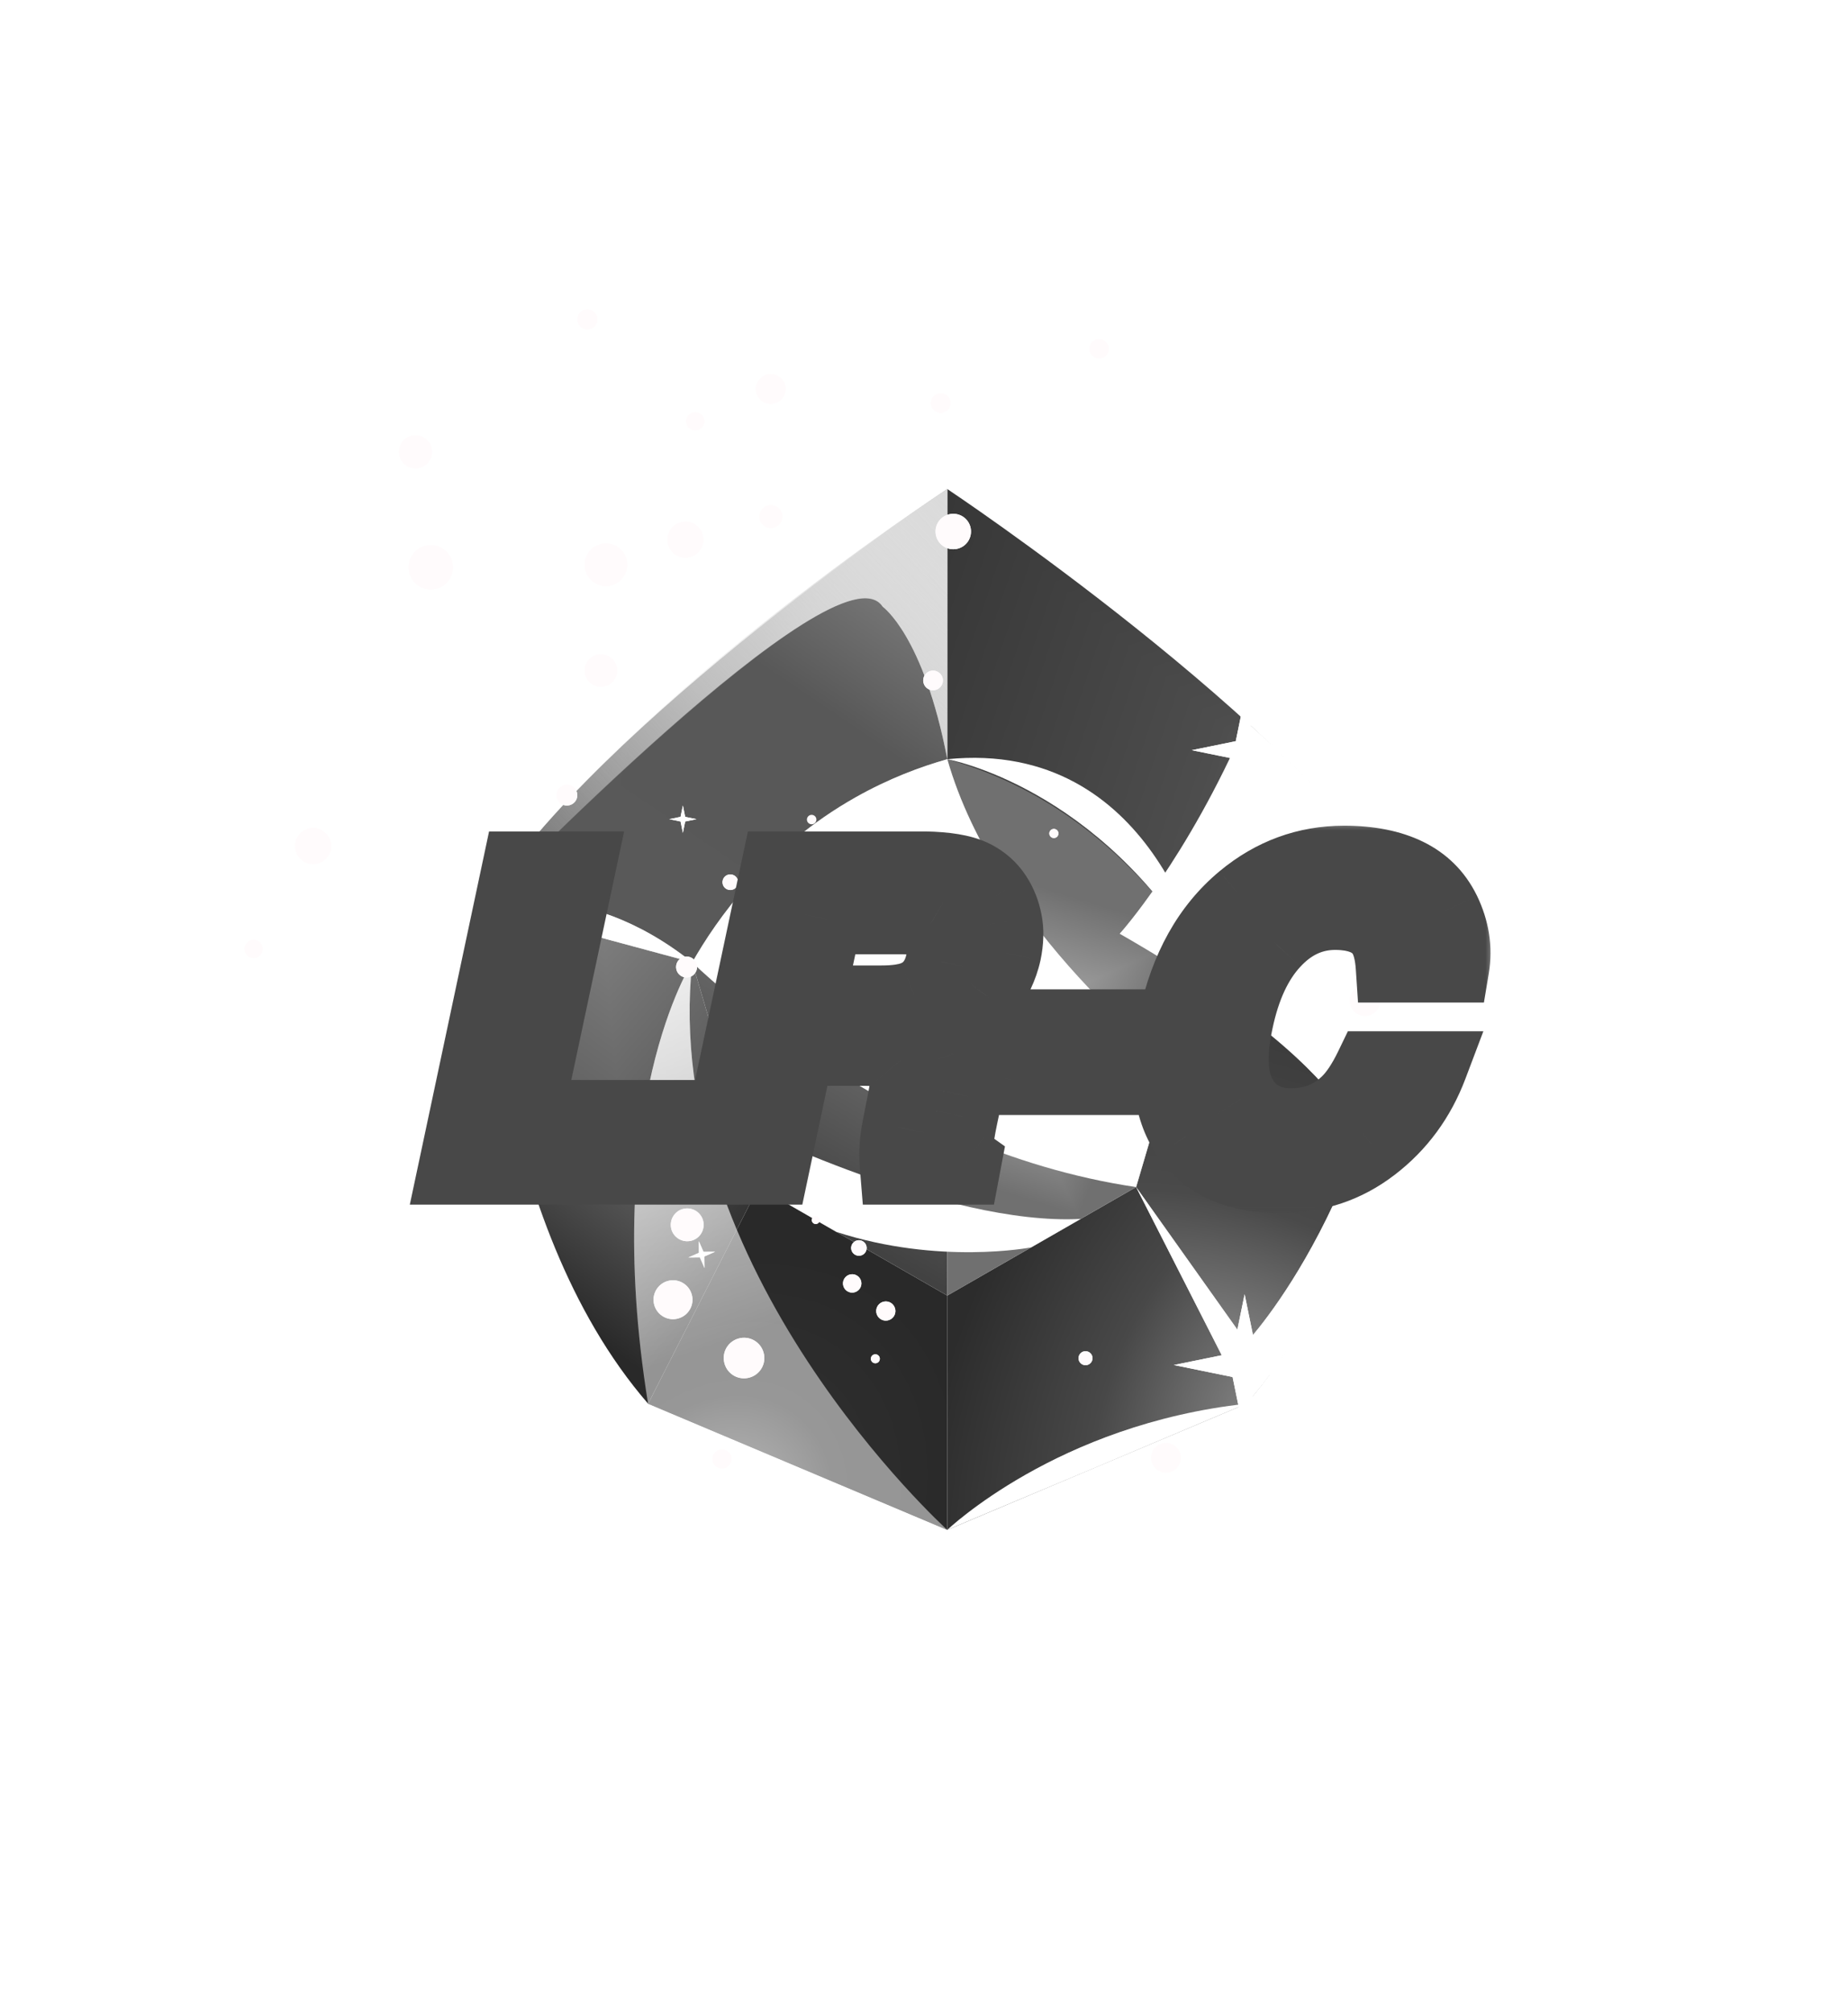 <svg width="79" height="86" viewBox="0 0 79 86" fill="none" xmlns="http://www.w3.org/2000/svg">
<g filter="url(#filter0_d_46_2947)">
<path d="M40.494 65.405L27.706 60.011L32.423 50.748L40.494 55.388V65.405Z" fill="url(#paint0_radial_46_2947)"/>
<g clip-path="url(#paint1_diamond_46_2947_clip_path)" data-figma-skip-parse="true"><g transform="matrix(0.002 0.021 -0.023 0.003 25.579 37.726)"><rect x="0" y="0" width="1087.99" height="326.696" fill="url(#paint1_diamond_46_2947)" opacity="1" shape-rendering="crispEdges"/><rect x="0" y="0" width="1087.99" height="326.696" transform="scale(1 -1)" fill="url(#paint1_diamond_46_2947)" opacity="1" shape-rendering="crispEdges"/><rect x="0" y="0" width="1087.99" height="326.696" transform="scale(-1 1)" fill="url(#paint1_diamond_46_2947)" opacity="1" shape-rendering="crispEdges"/><rect x="0" y="0" width="1087.99" height="326.696" transform="scale(-1)" fill="url(#paint1_diamond_46_2947)" opacity="1" shape-rendering="crispEdges"/></g></g><path d="M32.423 50.748L29.592 41.139L20.681 38.728C20.681 38.728 20.89 52.147 27.706 60.01L32.423 50.748Z" data-figma-gradient-fill="{&#34;type&#34;:&#34;GRADIENT_DIAMOND&#34;,&#34;stops&#34;:[{&#34;color&#34;:{&#34;r&#34;:0.51764708757400513,&#34;g&#34;:0.51764708757400513,&#34;b&#34;:0.51764708757400513,&#34;a&#34;:1.0},&#34;position&#34;:0.0},{&#34;color&#34;:{&#34;r&#34;:0.37647059559822083,&#34;g&#34;:0.37647059559822083,&#34;b&#34;:0.37647059559822083,&#34;a&#34;:1.0},&#34;position&#34;:0.54166668653488159},{&#34;color&#34;:{&#34;r&#34;:0.16078431904315948,&#34;g&#34;:0.16078431904315948,&#34;b&#34;:0.16078431904315948,&#34;a&#34;:1.0},&#34;position&#34;:1.0}],&#34;stopsVar&#34;:[],&#34;transform&#34;:{&#34;m00&#34;:4.6124014854431152,&#34;m01&#34;:-46.748756408691406,&#34;m02&#34;:46.647605895996094,&#34;m10&#34;:42.587841033935547,&#34;m11&#34;:5.0630412101745605,&#34;m12&#34;:13.900152206420898},&#34;opacity&#34;:1.0,&#34;blendMode&#34;:&#34;NORMAL&#34;,&#34;visible&#34;:true}"/>
<g clip-path="url(#paint2_diamond_46_2947_clip_path)" data-figma-skip-parse="true"><g transform="matrix(-0.022 0.02 -0.009 -0.041 42.722 18.815)"><rect x="0" y="0" width="1039.07" height="431.49" fill="url(#paint2_diamond_46_2947)" opacity="1" shape-rendering="crispEdges"/><rect x="0" y="0" width="1039.07" height="431.49" transform="scale(1 -1)" fill="url(#paint2_diamond_46_2947)" opacity="1" shape-rendering="crispEdges"/><rect x="0" y="0" width="1039.07" height="431.49" transform="scale(-1 1)" fill="url(#paint2_diamond_46_2947)" opacity="1" shape-rendering="crispEdges"/><rect x="0" y="0" width="1039.07" height="431.49" transform="scale(-1)" fill="url(#paint2_diamond_46_2947)" opacity="1" shape-rendering="crispEdges"/></g></g><path d="M29.592 41.14C29.592 41.14 34.589 34.502 40.496 32.457V20.906C40.496 20.906 25.573 30.832 20.681 38.728L29.592 41.139V41.14Z" data-figma-gradient-fill="{&#34;type&#34;:&#34;GRADIENT_DIAMOND&#34;,&#34;stops&#34;:[{&#34;color&#34;:{&#34;r&#34;:0.63873696327209473,&#34;g&#34;:0.63873696327209473,&#34;b&#34;:0.63873696327209473,&#34;a&#34;:1.0},&#34;position&#34;:0.0},{&#34;color&#34;:{&#34;r&#34;:0.34509804844856262,&#34;g&#34;:0.34509804844856262,&#34;b&#34;:0.34509804844856262,&#34;a&#34;:1.0},&#34;position&#34;:0.47395834326744080},{&#34;color&#34;:{&#34;r&#34;:0.34901961684226990,&#34;g&#34;:0.34901961684226990,&#34;b&#34;:0.34901961684226990,&#34;a&#34;:1.0},&#34;position&#34;:1.0}],&#34;stopsVar&#34;:[],&#34;transform&#34;:{&#34;m00&#34;:-44.125308990478516,&#34;m01&#34;:-18.384408950805664,&#34;m02&#34;:73.977043151855469,&#34;m10&#34;:39.359161376953125,&#34;m11&#34;:-81.155868530273438,&#34;m12&#34;:39.713081359863281},&#34;opacity&#34;:1.0,&#34;blendMode&#34;:&#34;NORMAL&#34;,&#34;visible&#34;:true}"/>
<path d="M40.494 65.405L53.285 60.011L48.568 50.748L40.494 55.388V65.405Z" fill="url(#paint3_radial_46_2947)"/>
<path d="M48.568 50.748L51.398 41.139L60.309 38.728C60.309 38.728 60.1 52.147 53.285 60.01L48.568 50.748Z" fill="url(#paint4_radial_46_2947)"/>
<g clip-path="url(#paint5_diamond_46_2947_clip_path)" data-figma-skip-parse="true"><g transform="matrix(-0.021 -0.018 0.039 -0.036 61.633 39.032)"><rect x="0" y="0" width="1027.07" height="299.915" fill="url(#paint5_diamond_46_2947)" opacity="1" shape-rendering="crispEdges"/><rect x="0" y="0" width="1027.07" height="299.915" transform="scale(1 -1)" fill="url(#paint5_diamond_46_2947)" opacity="1" shape-rendering="crispEdges"/><rect x="0" y="0" width="1027.07" height="299.915" transform="scale(-1 1)" fill="url(#paint5_diamond_46_2947)" opacity="1" shape-rendering="crispEdges"/><rect x="0" y="0" width="1027.07" height="299.915" transform="scale(-1)" fill="url(#paint5_diamond_46_2947)" opacity="1" shape-rendering="crispEdges"/></g></g><path d="M51.398 41.14C51.398 41.14 46.401 34.502 40.494 32.457V20.906C40.494 20.906 55.415 30.83 60.309 38.728L51.398 41.139V41.14Z" data-figma-gradient-fill="{&#34;type&#34;:&#34;GRADIENT_DIAMOND&#34;,&#34;stops&#34;:[{&#34;color&#34;:{&#34;r&#34;:0.46274510025978088,&#34;g&#34;:0.46274510025978088,&#34;b&#34;:0.46274510025978088,&#34;a&#34;:1.0},&#34;position&#34;:0.0},{&#34;color&#34;:{&#34;r&#34;:0.30196079611778259,&#34;g&#34;:0.30196079611778259,&#34;b&#34;:0.30196079611778259,&#34;a&#34;:1.0},&#34;position&#34;:0.44791665673255920},{&#34;color&#34;:{&#34;r&#34;:0.21568627655506134,&#34;g&#34;:0.21568627655506134,&#34;b&#34;:0.21568627655506134,&#34;a&#34;:1.0},&#34;position&#34;:1.0}],&#34;stopsVar&#34;:[],&#34;transform&#34;:{&#34;m00&#34;:-42.280353546142578,&#34;m01&#34;:78.227378845214844,&#34;m02&#34;:43.659484863281250,&#34;m10&#34;:-35.669242858886719,&#34;m11&#34;:-71.578193664550781,&#34;m12&#34;:92.656143188476562},&#34;opacity&#34;:1.0,&#34;blendMode&#34;:&#34;NORMAL&#34;,&#34;visible&#34;:true}"/>
<g clip-path="url(#paint6_diamond_46_2947_clip_path)" data-figma-skip-parse="true"><g transform="matrix(0.003 0.021 -0.027 0.004 37.418 34.112)"><rect x="0" y="0" width="1022.47" height="413.543" fill="url(#paint6_diamond_46_2947)" opacity="1" shape-rendering="crispEdges"/><rect x="0" y="0" width="1022.47" height="413.543" transform="scale(1 -1)" fill="url(#paint6_diamond_46_2947)" opacity="1" shape-rendering="crispEdges"/><rect x="0" y="0" width="1022.47" height="413.543" transform="scale(-1 1)" fill="url(#paint6_diamond_46_2947)" opacity="1" shape-rendering="crispEdges"/><rect x="0" y="0" width="1022.47" height="413.543" transform="scale(-1)" fill="url(#paint6_diamond_46_2947)" opacity="1" shape-rendering="crispEdges"/></g></g><path d="M40.495 32.457V55.388L32.423 50.749L29.593 41.14C29.593 41.14 32.947 34.571 40.496 32.457H40.495Z" data-figma-gradient-fill="{&#34;type&#34;:&#34;GRADIENT_DIAMOND&#34;,&#34;stops&#34;:[{&#34;color&#34;:{&#34;r&#34;:0.55686277151107788,&#34;g&#34;:0.55686277151107788,&#34;b&#34;:0.55686277151107788,&#34;a&#34;:1.0},&#34;position&#34;:0.0},{&#34;color&#34;:{&#34;r&#34;:0.37254902720451355,&#34;g&#34;:0.37254902720451355,&#34;b&#34;:0.37254902720451355,&#34;a&#34;:1.0},&#34;position&#34;:0.66666668653488159},{&#34;color&#34;:{&#34;r&#34;:0.25882354378700256,&#34;g&#34;:0.25882354378700256,&#34;b&#34;:0.25882354378700256,&#34;a&#34;:1.0},&#34;position&#34;:1.0}],&#34;stopsVar&#34;:[],&#34;transform&#34;:{&#34;m00&#34;:6.1498689651489258,&#34;m01&#34;:-53.699413299560547,&#34;m02&#34;:61.192710876464844,&#34;m10&#34;:42.434093475341797,&#34;m11&#34;:7.7825222015380859,&#34;m12&#34;:9.004211425781250},&#34;opacity&#34;:1.0,&#34;blendMode&#34;:&#34;NORMAL&#34;,&#34;visible&#34;:true}"/>
<g clip-path="url(#paint7_diamond_46_2947_clip_path)" data-figma-skip-parse="true"><g transform="matrix(0.004 0.008 -0.009 0.004 42.107 43.952)"><rect x="0" y="0" width="1631.54" height="1357.76" fill="url(#paint7_diamond_46_2947)" opacity="1" shape-rendering="crispEdges"/><rect x="0" y="0" width="1631.54" height="1357.76" transform="scale(1 -1)" fill="url(#paint7_diamond_46_2947)" opacity="1" shape-rendering="crispEdges"/><rect x="0" y="0" width="1631.54" height="1357.76" transform="scale(-1 1)" fill="url(#paint7_diamond_46_2947)" opacity="1" shape-rendering="crispEdges"/><rect x="0" y="0" width="1631.54" height="1357.76" transform="scale(-1)" fill="url(#paint7_diamond_46_2947)" opacity="1" shape-rendering="crispEdges"/></g></g><path d="M40.495 32.457V55.388L48.566 50.749L51.397 41.14C51.397 41.14 48.042 34.571 40.493 32.457H40.495Z" data-figma-gradient-fill="{&#34;type&#34;:&#34;GRADIENT_DIAMOND&#34;,&#34;stops&#34;:[{&#34;color&#34;:{&#34;r&#34;:0.7294117808341980,&#34;g&#34;:0.7294117808341980,&#34;b&#34;:0.7294117808341980,&#34;a&#34;:1.0},&#34;position&#34;:0.0},{&#34;color&#34;:{&#34;r&#34;:0.43921568989753723,&#34;g&#34;:0.43921568989753723,&#34;b&#34;:0.43921568989753723,&#34;a&#34;:1.0},&#34;position&#34;:1.0}],&#34;stopsVar&#34;:[],&#34;transform&#34;:{&#34;m00&#34;:7.5335917472839355,&#34;m01&#34;:-18.384874343872070,&#34;m02&#34;:47.532901763916016,&#34;m10&#34;:16.450899124145508,&#34;m11&#34;:8.4192419052124023,&#34;m12&#34;:31.517238616943359},&#34;opacity&#34;:1.0,&#34;blendMode&#34;:&#34;NORMAL&#34;,&#34;visible&#34;:true}"/>
<g style="mix-blend-mode:soft-light">
<path d="M29.593 41.14C29.593 41.14 37.664 49.14 48.568 50.749L50.107 45.527C50.107 45.527 42.593 39.813 40.496 32.457C39.339 32.784 37.995 33.287 36.591 34.077C32.744 36.243 30.615 39.351 29.593 41.14Z" fill="white"/>
</g>
<path d="M29.593 41.14C29.593 41.14 37.664 49.14 48.568 50.749L50.107 45.527C50.107 45.527 42.593 39.813 40.496 32.457C39.339 32.784 37.995 33.287 36.591 34.077C32.744 36.243 30.615 39.351 29.593 41.14Z" fill="url(#paint8_linear_46_2947)"/>
<g style="mix-blend-mode:soft-light">
<path d="M31.628 48.053C31.628 48.053 40.405 52.421 46.198 52.11L44.078 53.328C44.078 53.328 40.145 54.093 35.759 52.667L32.421 50.749L31.626 48.053H31.628Z" fill="white"/>
</g>
<g style="mix-blend-mode:soft-light">
<path d="M47.868 39.916C47.868 39.916 50.734 36.757 53.285 30.859C53.285 30.859 58.492 35.375 60.309 38.73C60.309 38.73 60.111 45.607 58.424 50.081C58.424 50.081 59.331 46.488 47.868 39.918V39.916Z" fill="white"/>
</g>
<path opacity="0.3" d="M47.868 39.916C47.868 39.916 50.734 36.757 53.285 30.859C53.285 30.859 58.492 35.375 60.309 38.73C60.309 38.73 60.111 45.607 58.424 50.081C58.424 50.081 59.331 46.488 47.868 39.918V39.916Z" fill="white"/>
<g style="mix-blend-mode:soft-light" opacity="0.5">
<path d="M40.495 65.405C40.495 65.405 28.195 54.26 29.591 41.14C29.591 41.14 25.642 47.256 27.704 60.011L40.495 65.405Z" fill="white"/>
</g>
<path d="M40.495 65.405C40.495 65.405 28.195 54.26 29.591 41.14C29.591 41.14 25.642 47.256 27.704 60.011L40.495 65.405Z" fill="url(#paint9_linear_46_2947)"/>
<g style="mix-blend-mode:soft-light">
<path d="M20.681 38.728C20.681 38.728 35.804 23.043 37.735 25.938C37.735 25.938 39.483 27.162 40.496 32.455V20.906C40.496 20.906 25.993 30.341 20.681 38.728Z" fill="url(#paint10_linear_46_2947)"/>
</g>
<path opacity="0.8" d="M20.681 38.728C20.681 38.728 35.957 22.966 37.735 25.938C37.735 25.938 39.483 27.162 40.496 32.455V20.906C40.496 20.906 25.993 30.341 20.681 38.728Z" fill="url(#paint11_linear_46_2947)"/>
<g style="mix-blend-mode:soft-light">
<path d="M48.568 50.748L53.285 57.39C53.285 57.39 59.261 51.1 60.309 38.728C60.228 41.803 59.831 44.414 59.401 46.451C58.901 48.812 58.325 50.537 58.108 51.168C57.47 53.019 56.621 55.425 54.788 58.069C54.204 58.912 53.665 59.57 53.286 60.01C51.714 56.922 50.141 53.835 48.569 50.748H48.568Z" fill="white"/>
</g>
<path opacity="0.7" d="M48.568 50.748L53.285 57.39C53.285 57.39 59.261 51.1 60.309 38.728C60.228 41.803 59.831 44.414 59.401 46.451C58.901 48.812 58.325 50.537 58.108 51.168C57.47 53.019 56.621 55.425 54.788 58.069C54.204 58.912 53.665 59.57 53.286 60.01C51.714 56.922 50.141 53.835 48.569 50.748H48.568Z" fill="white"/>
<g style="mix-blend-mode:soft-light">
<path d="M53.285 60.011L40.494 65.405C40.494 65.405 45.211 60.885 53.285 60.011Z" fill="white"/>
</g>
<path d="M53.285 60.011L40.494 65.405C40.494 65.405 45.211 60.885 53.285 60.011Z" fill="url(#paint12_radial_46_2947)"/>
<g style="mix-blend-mode:soft-light">
<path d="M40.494 32.457C40.494 32.457 47.029 33.627 51.398 41.14C51.398 41.14 49.336 31.565 40.494 32.457Z" fill="white"/>
</g>
<path d="M40.494 32.457C40.494 32.457 47.029 33.627 51.398 41.14C51.398 41.14 49.336 31.565 40.494 32.457Z" fill="url(#paint13_radial_46_2947)"/>
<g style="mix-blend-mode:soft-light">
<path d="M29.592 41.14L20.681 38.73C20.681 38.73 24.829 37.363 29.592 41.14Z" fill="white"/>
</g>
<path d="M29.592 41.14L20.681 38.73C20.681 38.73 24.829 37.363 29.592 41.14Z" fill="url(#paint14_radial_46_2947)"/>
<path d="M53.206 55.33L53.72 57.843L56.233 58.356L53.72 58.87L53.206 61.383L52.692 58.87L50.179 58.356L52.692 57.843L53.206 55.33Z" fill="white"/>
<g filter="url(#filter1_f_46_2947)">
<path d="M53.206 55.33L53.72 57.843L56.233 58.356L53.72 58.87L53.206 61.383L52.692 58.87L50.179 58.356L52.692 57.843L53.206 55.33Z" fill="white"/>
</g>
<path d="M22.508 34.881L23.108 37.82L26.047 38.421L23.108 39.021L22.508 41.96L21.907 39.021L18.968 38.421L21.907 37.82L22.508 34.881Z" fill="white"/>
<g filter="url(#filter2_f_46_2947)">
<path d="M22.508 34.881L23.108 37.82L26.047 38.421L23.108 39.021L22.508 41.96L21.907 39.021L18.968 38.421L21.907 37.82L22.508 34.881Z" fill="white"/>
</g>
<path d="M53.211 29.808L53.595 31.687L55.474 32.071L53.595 32.455L53.211 34.334L52.827 32.455L50.948 32.071L52.827 31.687L53.211 29.808Z" fill="white"/>
<g filter="url(#filter3_f_46_2947)">
<path d="M53.211 29.808L53.595 31.687L55.474 32.071L53.595 32.455L53.211 34.334L52.827 32.455L50.948 32.071L52.827 31.687L53.211 29.808Z" fill="white"/>
</g>
<g style="mix-blend-mode:overlay" filter="url(#filter4_f_46_2947)">
<g style="mix-blend-mode:lighten">
<path d="M34.5 35.083C34.475 34.975 34.544 34.865 34.652 34.84C34.76 34.816 34.87 34.884 34.895 34.992C34.919 35.1 34.851 35.21 34.743 35.235C34.635 35.259 34.524 35.191 34.5 35.083Z" fill="#FFFBFC"/>
</g>
<g style="mix-blend-mode:lighten">
<path d="M50.132 48.886C50.094 48.72 50.199 48.554 50.365 48.518C50.531 48.479 50.697 48.584 50.733 48.75C50.772 48.916 50.667 49.082 50.501 49.118C50.335 49.157 50.169 49.052 50.132 48.886Z" fill="#FFFBFC"/>
</g>
<g style="mix-blend-mode:lighten">
<path d="M30.893 37.79C30.853 37.61 30.965 37.43 31.145 37.39C31.325 37.35 31.505 37.462 31.545 37.641C31.585 37.821 31.474 38.001 31.294 38.041C31.114 38.081 30.934 37.97 30.893 37.79Z" fill="#FFFBFC"/>
</g>
<g style="mix-blend-mode:lighten">
<path d="M35.408 39.73C35.557 39.915 35.529 40.186 35.344 40.336C35.159 40.484 34.888 40.456 34.737 40.271C34.589 40.086 34.617 39.816 34.802 39.665C34.987 39.517 35.258 39.545 35.408 39.73Z" fill="#FFFBFC"/>
</g>
<g style="mix-blend-mode:lighten">
<path d="M36.965 39.265C37.091 39.423 37.067 39.651 36.909 39.777C36.752 39.903 36.523 39.878 36.397 39.721C36.272 39.564 36.296 39.335 36.453 39.21C36.611 39.084 36.84 39.108 36.965 39.265Z" fill="#FFFBFC"/>
</g>
<g style="mix-blend-mode:lighten">
<path d="M37.023 36.983C37.086 37.062 37.074 37.179 36.995 37.242C36.916 37.304 36.8 37.292 36.737 37.214C36.674 37.135 36.686 37.018 36.764 36.955C36.843 36.892 36.96 36.904 37.023 36.983Z" fill="#FFFBFC"/>
</g>
<g style="mix-blend-mode:lighten">
<path d="M41.498 42.388C41.472 42.281 41.538 42.173 41.645 42.147C41.752 42.121 41.86 42.187 41.886 42.294C41.912 42.4 41.846 42.508 41.739 42.535C41.633 42.561 41.524 42.495 41.498 42.388Z" fill="#FFFBFC"/>
</g>
<g style="mix-blend-mode:lighten">
<path d="M38.185 39.08C38.155 38.956 38.232 38.831 38.356 38.801C38.48 38.771 38.606 38.848 38.636 38.972C38.666 39.096 38.589 39.222 38.465 39.252C38.34 39.281 38.215 39.204 38.185 39.08Z" fill="#FFFBFC"/>
</g>
<g style="mix-blend-mode:lighten">
<path d="M27.744 48.173C27.688 47.943 27.831 47.71 28.062 47.654C28.293 47.599 28.525 47.742 28.581 47.972C28.637 48.203 28.494 48.435 28.263 48.491C28.032 48.547 27.8 48.404 27.744 48.173Z" fill="#FFFBFC"/>
</g>
<g style="mix-blend-mode:lighten">
<path d="M46.35 57.77C46.512 57.74 46.67 57.847 46.699 58.01C46.729 58.172 46.622 58.329 46.46 58.359C46.297 58.389 46.14 58.282 46.11 58.12C46.081 57.957 46.187 57.8 46.35 57.77Z" fill="#FFFBFC"/>
</g>
<g style="mix-blend-mode:lighten">
<path d="M37.385 57.901C37.49 57.882 37.589 57.95 37.609 58.054C37.628 58.159 37.56 58.259 37.455 58.278C37.35 58.297 37.25 58.229 37.231 58.124C37.212 58.02 37.28 57.92 37.385 57.901Z" fill="#FFFBFC"/>
</g>
<g style="mix-blend-mode:lighten">
<path d="M37.792 55.644C38.016 55.602 38.229 55.749 38.271 55.973C38.313 56.196 38.166 56.409 37.942 56.451C37.719 56.493 37.505 56.346 37.463 56.123C37.422 55.899 37.568 55.686 37.792 55.644Z" fill="#FFFBFC"/>
</g>
<g style="mix-blend-mode:lighten">
<path d="M36.357 54.481C36.571 54.441 36.777 54.583 36.817 54.796C36.857 55.009 36.716 55.215 36.502 55.255C36.289 55.295 36.083 55.154 36.043 54.941C36.003 54.728 36.144 54.522 36.357 54.481Z" fill="#FFFBFC"/>
</g>
<g style="mix-blend-mode:lighten">
<path d="M36.656 53.027C36.836 52.993 37.011 53.112 37.044 53.292C37.077 53.472 36.959 53.647 36.779 53.68C36.599 53.713 36.424 53.594 36.391 53.414C36.357 53.234 36.476 53.06 36.656 53.027Z" fill="#FFFBFC"/>
</g>
<g style="mix-blend-mode:lighten">
<path d="M34.841 51.995C34.931 51.977 35.021 52.038 35.036 52.129C35.054 52.22 34.993 52.309 34.902 52.325C34.811 52.342 34.722 52.281 34.706 52.19C34.689 52.099 34.75 52.01 34.841 51.995Z" fill="#FFFBFC"/>
</g>
<g style="mix-blend-mode:lighten">
<path d="M42.38 39.103C42.504 39.258 42.48 39.484 42.326 39.608C42.171 39.732 41.945 39.707 41.821 39.553C41.697 39.398 41.721 39.173 41.875 39.049C42.031 38.925 42.256 38.949 42.38 39.103Z" fill="#FFFBFC"/>
</g>
<path d="M45.204 35.509C45.272 35.593 45.258 35.715 45.175 35.783C45.091 35.851 44.968 35.837 44.9 35.754C44.832 35.67 44.846 35.547 44.93 35.479C45.014 35.411 45.136 35.425 45.204 35.509Z" fill="#FFFBFC"/>
</g>
<g style="mix-blend-mode:lighten">
<path d="M50.133 48.886C50.094 48.72 50.199 48.554 50.365 48.517C50.531 48.479 50.697 48.583 50.734 48.749C50.772 48.915 50.667 49.081 50.501 49.118C50.335 49.156 50.169 49.051 50.133 48.886Z" fill="#FFFBFC"/>
</g>
<g style="mix-blend-mode:lighten">
<path d="M30.894 37.789C30.854 37.609 30.966 37.429 31.146 37.389C31.326 37.349 31.506 37.461 31.546 37.641C31.586 37.821 31.474 38 31.294 38.041C31.114 38.081 30.934 37.969 30.894 37.789Z" fill="#FFFBFC"/>
</g>
<g style="mix-blend-mode:lighten">
<path d="M35.409 39.731C35.557 39.916 35.529 40.187 35.344 40.337C35.159 40.485 34.888 40.457 34.738 40.272C34.589 40.087 34.617 39.816 34.802 39.666C34.987 39.518 35.258 39.545 35.409 39.731Z" fill="#FFFBFC"/>
</g>
<g style="mix-blend-mode:lighten">
<path d="M38.912 41.74C39.037 41.898 39.013 42.126 38.856 42.252C38.699 42.378 38.47 42.353 38.344 42.196C38.218 42.039 38.242 41.81 38.4 41.684C38.557 41.559 38.786 41.583 38.912 41.74Z" fill="#FFFBFC"/>
</g>
<g style="mix-blend-mode:lighten">
<path d="M37.023 36.982C37.086 37.061 37.074 37.178 36.995 37.241C36.916 37.304 36.799 37.291 36.736 37.213C36.673 37.134 36.686 37.017 36.764 36.954C36.843 36.892 36.96 36.904 37.023 36.982Z" fill="#FFFBFC"/>
</g>
<g style="mix-blend-mode:lighten">
<path d="M41.498 42.389C41.471 42.282 41.538 42.174 41.644 42.148C41.751 42.121 41.859 42.188 41.886 42.294C41.912 42.401 41.845 42.509 41.739 42.535C41.632 42.562 41.524 42.495 41.498 42.389Z" fill="#FFFBFC"/>
</g>
<g style="mix-blend-mode:lighten">
<path d="M38.186 39.08C38.156 38.956 38.233 38.83 38.357 38.801C38.481 38.771 38.607 38.848 38.636 38.972C38.666 39.096 38.589 39.221 38.465 39.251C38.341 39.281 38.215 39.204 38.186 39.08Z" fill="#FFFBFC"/>
</g>
<g style="mix-blend-mode:lighten">
<path d="M35.889 42.218C35.847 42.041 35.955 41.865 36.132 41.821C36.308 41.779 36.484 41.887 36.528 42.064C36.57 42.24 36.462 42.417 36.285 42.46C36.109 42.502 35.932 42.394 35.889 42.218Z" fill="#FFFBFC"/>
</g>
<g style="mix-blend-mode:lighten">
<path d="M34.785 44.71C34.758 44.596 34.828 44.485 34.941 44.457C35.055 44.429 35.166 44.499 35.194 44.612C35.222 44.726 35.153 44.837 35.039 44.865C34.925 44.893 34.813 44.824 34.785 44.71Z" fill="#FFFBFC"/>
</g>
<g style="mix-blend-mode:lighten">
<path d="M28.913 41.445C28.855 41.204 29.004 40.961 29.245 40.904C29.486 40.846 29.729 40.995 29.786 41.236C29.844 41.477 29.695 41.719 29.454 41.777C29.213 41.835 28.97 41.686 28.913 41.445Z" fill="#FFFBFC"/>
</g>
<g style="mix-blend-mode:lighten">
<path d="M28.913 41.446C28.856 41.205 29.004 40.962 29.245 40.905C29.486 40.847 29.729 40.996 29.787 41.237C29.845 41.478 29.696 41.72 29.455 41.778C29.214 41.836 28.971 41.687 28.913 41.446Z" fill="#FFFBFC"/>
</g>
<g style="mix-blend-mode:lighten">
<path d="M27.744 48.173C27.688 47.943 27.831 47.71 28.062 47.654C28.293 47.599 28.525 47.742 28.581 47.972C28.637 48.203 28.494 48.435 28.263 48.491C28.032 48.547 27.8 48.404 27.744 48.173Z" fill="#FFFBFC"/>
</g>
<g style="mix-blend-mode:lighten">
<path d="M46.35 57.77C46.513 57.741 46.67 57.847 46.7 58.01C46.73 58.172 46.623 58.329 46.46 58.359C46.298 58.389 46.141 58.282 46.111 58.12C46.081 57.957 46.188 57.8 46.35 57.77Z" fill="#FFFBFC"/>
</g>
<g style="mix-blend-mode:lighten">
<path d="M37.385 57.901C37.489 57.881 37.589 57.949 37.608 58.054C37.627 58.159 37.559 58.258 37.454 58.278C37.349 58.297 37.25 58.229 37.231 58.124C37.212 58.019 37.28 57.92 37.385 57.901Z" fill="#FFFBFC"/>
</g>
<g style="mix-blend-mode:lighten">
<path d="M37.792 55.645C38.016 55.603 38.229 55.75 38.271 55.974C38.313 56.197 38.166 56.41 37.943 56.452C37.719 56.494 37.506 56.347 37.464 56.124C37.422 55.9 37.569 55.687 37.792 55.645Z" fill="#FFFBFC"/>
</g>
<g style="mix-blend-mode:lighten">
<path d="M36.358 54.481C36.571 54.44 36.777 54.582 36.817 54.795C36.858 55.008 36.716 55.214 36.503 55.254C36.29 55.294 36.083 55.153 36.043 54.94C36.003 54.727 36.145 54.521 36.358 54.481Z" fill="#FFFBFC"/>
</g>
<g style="mix-blend-mode:lighten">
<path d="M36.656 53.026C36.836 52.993 37.01 53.112 37.044 53.292C37.077 53.472 36.958 53.647 36.778 53.68C36.598 53.713 36.423 53.594 36.39 53.414C36.357 53.234 36.476 53.06 36.656 53.026Z" fill="#FFFBFC"/>
</g>
<g style="mix-blend-mode:lighten">
<path d="M34.841 51.995C34.932 51.977 35.021 52.038 35.037 52.129C35.054 52.22 34.993 52.309 34.902 52.325C34.811 52.342 34.722 52.281 34.706 52.191C34.689 52.1 34.75 52.011 34.841 51.995Z" fill="#FFFBFC"/>
</g>
<g style="mix-blend-mode:lighten">
<path d="M42.381 39.102C42.505 39.258 42.48 39.483 42.327 39.607C42.171 39.731 41.946 39.706 41.822 39.553C41.698 39.397 41.722 39.172 41.876 39.048C42.031 38.924 42.257 38.949 42.381 39.102Z" fill="#FFFBFC"/>
</g>
<path d="M45.205 35.51C45.273 35.593 45.259 35.716 45.175 35.784C45.091 35.852 44.969 35.838 44.901 35.754C44.832 35.67 44.846 35.548 44.93 35.48C45.014 35.412 45.136 35.426 45.205 35.51Z" fill="#FFFBFC"/>
<path d="M29.192 34.434L29.291 34.921L29.776 35.021L29.291 35.121L29.192 35.608L29.093 35.121L28.608 35.021L29.093 34.921L29.192 34.434Z" fill="white"/>
<g filter="url(#filter5_f_46_2947)">
<path d="M29.192 34.434L29.291 34.921L29.776 35.021L29.291 35.121L29.192 35.608L29.093 35.121L28.608 35.021L29.093 34.921L29.192 34.434Z" fill="white"/>
</g>
<path d="M54.708 49.127L55.049 49.488L55.513 49.315L55.154 49.657L55.326 50.123L54.986 49.762L54.521 49.935L54.881 49.593L54.708 49.127Z" fill="white"/>
<g filter="url(#filter6_f_46_2947)">
<path d="M54.708 49.127L55.049 49.488L55.513 49.315L55.154 49.657L55.326 50.123L54.986 49.762L54.521 49.935L54.881 49.593L54.708 49.127Z" fill="white"/>
</g>
<path d="M29.875 53.062L30.073 53.518L30.568 53.514L30.114 53.713L30.119 54.211L29.921 53.755L29.426 53.759L29.879 53.56L29.875 53.062Z" fill="white"/>
<g filter="url(#filter7_f_46_2947)">
<path d="M29.875 53.062L30.073 53.518L30.568 53.514L30.114 53.713L30.119 54.211L29.921 53.755L29.426 53.759L29.879 53.56L29.875 53.062Z" fill="white"/>
</g>
</g>
<g style="mix-blend-mode:overlay" filter="url(#filter8_f_46_2947)">
<g style="mix-blend-mode:lighten">
<path d="M24.693 13.751C24.641 13.522 24.785 13.29 25.014 13.238C25.243 13.186 25.476 13.33 25.527 13.559C25.579 13.788 25.435 14.02 25.206 14.072C24.977 14.124 24.745 13.98 24.693 13.751Z" fill="#FFFBFC"/>
</g>
<g style="mix-blend-mode:lighten">
<path d="M57.719 42.922C57.638 42.572 57.859 42.221 58.21 42.144C58.56 42.062 58.911 42.284 58.989 42.635C59.07 42.985 58.848 43.336 58.498 43.413C58.147 43.495 57.796 43.273 57.719 42.922Z" fill="#FFFBFC"/>
</g>
<g style="mix-blend-mode:lighten">
<path d="M17.074 19.472C16.989 19.092 17.225 18.712 17.606 18.627C17.986 18.542 18.366 18.778 18.451 19.158C18.536 19.538 18.3 19.918 17.919 20.003C17.539 20.088 17.159 19.852 17.074 19.472Z" fill="#FFFBFC"/>
</g>
<g style="mix-blend-mode:lighten">
<path d="M26.613 23.572C26.926 23.963 26.867 24.535 26.476 24.853C26.085 25.166 25.513 25.107 25.195 24.716C24.881 24.325 24.94 23.753 25.332 23.436C25.723 23.122 26.295 23.181 26.613 23.572Z" fill="#FFFBFC"/>
</g>
<g style="mix-blend-mode:lighten">
<path d="M29.901 22.59C30.167 22.922 30.116 23.406 29.783 23.672C29.451 23.937 28.968 23.886 28.702 23.554C28.436 23.221 28.488 22.738 28.82 22.472C29.152 22.206 29.636 22.258 29.901 22.59Z" fill="#FFFBFC"/>
</g>
<g style="mix-blend-mode:lighten">
<path d="M30.023 17.767C30.156 17.933 30.131 18.18 29.964 18.313C29.798 18.446 29.551 18.42 29.418 18.254C29.285 18.088 29.311 17.841 29.477 17.708C29.643 17.575 29.891 17.601 30.023 17.767Z" fill="#FFFBFC"/>
</g>
<g style="mix-blend-mode:lighten">
<path d="M39.478 29.189C39.422 28.964 39.563 28.735 39.788 28.68C40.013 28.625 40.242 28.765 40.297 28.99C40.353 29.215 40.212 29.444 39.987 29.499C39.762 29.555 39.533 29.415 39.478 29.189Z" fill="#FFFBFC"/>
</g>
<g style="mix-blend-mode:lighten">
<path d="M32.478 22.199C32.416 21.937 32.578 21.671 32.84 21.609C33.102 21.546 33.368 21.708 33.431 21.97C33.494 22.232 33.331 22.498 33.069 22.561C32.807 22.624 32.541 22.461 32.478 22.199Z" fill="#FFFBFC"/>
</g>
<g style="mix-blend-mode:lighten">
<path d="M25.011 28.828C24.922 28.455 25.151 28.082 25.524 27.99C25.897 27.901 26.27 28.13 26.362 28.503C26.451 28.876 26.222 29.248 25.849 29.341C25.476 29.429 25.103 29.2 25.011 28.828Z" fill="#FFFBFC"/>
</g>
<g style="mix-blend-mode:lighten">
<path d="M23.803 34.098C23.744 33.858 23.892 33.622 24.132 33.562C24.372 33.504 24.608 33.651 24.667 33.891C24.726 34.131 24.579 34.367 24.339 34.426C24.099 34.485 23.863 34.338 23.803 34.098Z" fill="#FFFBFC"/>
</g>
<g style="mix-blend-mode:lighten">
<path d="M17.491 24.475C17.369 23.965 17.683 23.452 18.193 23.331C18.702 23.209 19.215 23.522 19.337 24.032C19.459 24.541 19.145 25.054 18.636 25.176C18.126 25.298 17.613 24.984 17.491 24.475Z" fill="#FFFBFC"/>
</g>
<g style="mix-blend-mode:lighten">
<path d="M20.443 39.558C20.325 39.071 20.628 38.58 21.115 38.462C21.602 38.344 22.093 38.646 22.212 39.133C22.33 39.621 22.027 40.111 21.54 40.23C21.052 40.348 20.561 40.045 20.443 39.558Z" fill="#FFFBFC"/>
</g>
<g style="mix-blend-mode:lighten">
<path d="M12.637 36.349C12.538 35.936 12.792 35.519 13.206 35.423C13.619 35.323 14.036 35.578 14.132 35.991C14.232 36.405 13.977 36.822 13.564 36.918C13.15 37.017 12.733 36.763 12.637 36.349Z" fill="#FFFBFC"/>
</g>
<g style="mix-blend-mode:lighten">
<path d="M10.463 40.66C10.411 40.45 10.54 40.243 10.751 40.191C10.961 40.139 11.168 40.269 11.22 40.479C11.271 40.689 11.142 40.896 10.932 40.948C10.721 40.999 10.514 40.87 10.463 40.66Z" fill="#FFFBFC"/>
</g>
<g style="mix-blend-mode:lighten">
<path d="M49.728 61.698C50.071 61.635 50.403 61.86 50.466 62.203C50.529 62.547 50.303 62.879 49.96 62.942C49.617 63.004 49.285 62.779 49.222 62.436C49.159 62.093 49.384 61.761 49.728 61.698Z" fill="#FFFBFC"/>
</g>
<g style="mix-blend-mode:lighten">
<path d="M30.788 61.974C31.009 61.933 31.22 62.077 31.261 62.298C31.301 62.52 31.157 62.73 30.936 62.771C30.714 62.812 30.504 62.668 30.463 62.446C30.422 62.225 30.567 62.014 30.788 61.974Z" fill="#FFFBFC"/>
</g>
<g style="mix-blend-mode:lighten">
<path d="M31.648 57.205C32.12 57.117 32.571 57.427 32.659 57.899C32.748 58.371 32.438 58.822 31.965 58.91C31.493 58.999 31.043 58.689 30.954 58.216C30.865 57.744 31.175 57.294 31.648 57.205Z" fill="#FFFBFC"/>
</g>
<g style="mix-blend-mode:lighten">
<path d="M28.617 54.747C29.067 54.662 29.503 54.961 29.588 55.412C29.673 55.862 29.374 56.297 28.923 56.382C28.473 56.467 28.037 56.168 27.953 55.718C27.868 55.268 28.167 54.832 28.617 54.747Z" fill="#FFFBFC"/>
</g>
<g style="mix-blend-mode:lighten">
<path d="M29.248 51.673C29.629 51.603 29.998 51.854 30.068 52.234C30.138 52.614 29.887 52.983 29.507 53.053C29.127 53.123 28.758 52.872 28.687 52.492C28.617 52.112 28.868 51.743 29.248 51.673Z" fill="#FFFBFC"/>
</g>
<g style="mix-blend-mode:lighten">
<path d="M25.413 49.492C25.605 49.455 25.793 49.584 25.826 49.776C25.863 49.968 25.734 50.156 25.542 50.189C25.35 50.226 25.162 50.097 25.129 49.905C25.092 49.713 25.221 49.525 25.413 49.492Z" fill="#FFFBFC"/>
</g>
<g style="mix-blend-mode:lighten">
<path d="M33.442 16.231C33.663 16.504 33.619 16.903 33.346 17.124C33.073 17.346 32.674 17.301 32.453 17.028C32.231 16.755 32.275 16.357 32.548 16.135C32.822 15.914 33.22 15.958 33.442 16.231Z" fill="#FFFBFC"/>
</g>
<g style="mix-blend-mode:lighten">
<path d="M41.342 22.247C41.604 22.575 41.552 23.051 41.227 23.314C40.899 23.576 40.422 23.524 40.16 23.199C39.898 22.871 39.95 22.395 40.275 22.133C40.603 21.87 41.08 21.922 41.342 22.247Z" fill="#FFFBFC"/>
</g>
<path d="M40.541 16.966C40.685 17.147 40.659 17.409 40.478 17.556C40.297 17.7 40.035 17.674 39.887 17.494C39.743 17.313 39.769 17.051 39.95 16.903C40.131 16.759 40.393 16.785 40.541 16.966Z" fill="#FFFBFC"/>
<path d="M47.307 14.652C47.451 14.829 47.422 15.087 47.245 15.231C47.067 15.375 46.809 15.345 46.665 15.168C46.521 14.991 46.55 14.733 46.728 14.589C46.905 14.445 47.163 14.474 47.307 14.652Z" fill="#FFFBFC"/>
</g>
<g style="mix-blend-mode:lighten">
<path d="M24.693 13.751C24.641 13.522 24.785 13.29 25.014 13.238C25.243 13.186 25.476 13.33 25.527 13.559C25.579 13.788 25.435 14.02 25.206 14.072C24.977 14.124 24.745 13.98 24.693 13.751Z" fill="#FFFBFC"/>
</g>
<g style="mix-blend-mode:lighten">
<path d="M57.719 42.922C57.638 42.572 57.859 42.221 58.21 42.144C58.56 42.062 58.911 42.284 58.989 42.635C59.07 42.985 58.848 43.336 58.498 43.413C58.147 43.495 57.796 43.273 57.719 42.922Z" fill="#FFFBFC"/>
</g>
<g style="mix-blend-mode:lighten">
<path d="M17.074 19.472C16.989 19.091 17.225 18.711 17.606 18.627C17.986 18.542 18.366 18.778 18.451 19.158C18.536 19.538 18.3 19.918 17.919 20.003C17.539 20.088 17.159 19.852 17.074 19.472Z" fill="#FFFBFC"/>
</g>
<g style="mix-blend-mode:lighten">
<path d="M26.612 23.572C26.926 23.963 26.867 24.535 26.476 24.853C26.084 25.166 25.512 25.108 25.195 24.716C24.881 24.325 24.94 23.753 25.331 23.436C25.723 23.122 26.295 23.181 26.612 23.572Z" fill="#FFFBFC"/>
</g>
<g style="mix-blend-mode:lighten">
<path d="M29.901 22.59C30.167 22.922 30.116 23.406 29.783 23.672C29.451 23.937 28.968 23.886 28.702 23.553C28.436 23.221 28.488 22.738 28.82 22.472C29.152 22.206 29.636 22.258 29.901 22.59Z" fill="#FFFBFC"/>
</g>
<g style="mix-blend-mode:lighten">
<path d="M30.023 17.767C30.156 17.933 30.131 18.18 29.964 18.313C29.798 18.446 29.551 18.42 29.418 18.254C29.285 18.088 29.311 17.841 29.477 17.708C29.643 17.575 29.89 17.601 30.023 17.767Z" fill="#FFFBFC"/>
</g>
<g style="mix-blend-mode:lighten">
<path d="M39.477 29.189C39.422 28.964 39.562 28.735 39.788 28.68C40.013 28.625 40.242 28.765 40.297 28.99C40.352 29.215 40.212 29.444 39.987 29.499C39.762 29.555 39.533 29.414 39.477 29.189Z" fill="#FFFBFC"/>
</g>
<g style="mix-blend-mode:lighten">
<path d="M32.478 22.199C32.416 21.937 32.578 21.671 32.84 21.609C33.102 21.546 33.368 21.708 33.431 21.97C33.493 22.232 33.331 22.498 33.069 22.561C32.807 22.624 32.541 22.461 32.478 22.199Z" fill="#FFFBFC"/>
</g>
<g style="mix-blend-mode:lighten">
<path d="M25.011 28.828C24.922 28.455 25.151 28.082 25.524 27.99C25.897 27.901 26.27 28.13 26.362 28.503C26.45 28.876 26.221 29.248 25.849 29.341C25.476 29.429 25.103 29.2 25.011 28.828Z" fill="#FFFBFC"/>
</g>
<g style="mix-blend-mode:lighten">
<path d="M23.803 34.098C23.744 33.858 23.892 33.622 24.132 33.563C24.372 33.504 24.608 33.651 24.667 33.891C24.726 34.131 24.578 34.367 24.339 34.426C24.099 34.486 23.862 34.338 23.803 34.098Z" fill="#FFFBFC"/>
</g>
<g style="mix-blend-mode:lighten">
<path d="M17.491 24.475C17.369 23.965 17.683 23.452 18.193 23.331C18.702 23.209 19.215 23.522 19.337 24.032C19.459 24.541 19.145 25.054 18.636 25.176C18.126 25.298 17.613 24.984 17.491 24.475Z" fill="#FFFBFC"/>
</g>
<g style="mix-blend-mode:lighten">
<path d="M20.443 39.558C20.325 39.071 20.628 38.58 21.115 38.462C21.602 38.344 22.093 38.646 22.211 39.133C22.33 39.621 22.027 40.111 21.54 40.23C21.052 40.348 20.561 40.045 20.443 39.558Z" fill="#FFFBFC"/>
</g>
<g style="mix-blend-mode:lighten">
<path d="M12.637 36.349C12.537 35.936 12.792 35.519 13.205 35.423C13.619 35.323 14.036 35.578 14.132 35.991C14.232 36.405 13.977 36.822 13.563 36.918C13.15 37.017 12.733 36.763 12.637 36.349Z" fill="#FFFBFC"/>
</g>
<g style="mix-blend-mode:lighten">
<path d="M10.462 40.66C10.411 40.45 10.54 40.243 10.75 40.191C10.961 40.139 11.168 40.269 11.219 40.479C11.271 40.689 11.142 40.896 10.931 40.948C10.721 40.999 10.514 40.87 10.462 40.66Z" fill="#FFFBFC"/>
</g>
<g style="mix-blend-mode:lighten">
<path d="M49.727 61.698C50.071 61.636 50.403 61.861 50.466 62.204C50.528 62.547 50.303 62.879 49.96 62.942C49.617 63.005 49.284 62.78 49.222 62.436C49.159 62.093 49.384 61.761 49.727 61.698Z" fill="#FFFBFC"/>
</g>
<g style="mix-blend-mode:lighten">
<path d="M30.788 61.974C31.009 61.933 31.22 62.077 31.26 62.298C31.301 62.52 31.157 62.73 30.936 62.771C30.714 62.812 30.504 62.668 30.463 62.446C30.422 62.225 30.566 62.014 30.788 61.974Z" fill="#FFFBFC"/>
</g>
<g style="mix-blend-mode:lighten">
<path d="M31.648 57.205C32.12 57.117 32.571 57.427 32.659 57.899C32.748 58.371 32.438 58.822 31.965 58.91C31.493 58.999 31.042 58.689 30.954 58.216C30.865 57.744 31.175 57.294 31.648 57.205Z" fill="#FFFBFC"/>
</g>
<g style="mix-blend-mode:lighten">
<path d="M28.617 54.747C29.067 54.662 29.503 54.961 29.588 55.412C29.673 55.862 29.374 56.297 28.923 56.382C28.473 56.467 28.037 56.168 27.952 55.718C27.867 55.268 28.166 54.832 28.617 54.747Z" fill="#FFFBFC"/>
</g>
<g style="mix-blend-mode:lighten">
<path d="M29.248 51.673C29.628 51.603 29.998 51.854 30.068 52.234C30.138 52.614 29.887 52.983 29.507 53.053C29.127 53.123 28.757 52.872 28.687 52.492C28.617 52.112 28.868 51.743 29.248 51.673Z" fill="#FFFBFC"/>
</g>
<g style="mix-blend-mode:lighten">
<path d="M25.413 49.492C25.605 49.455 25.793 49.584 25.826 49.776C25.863 49.968 25.734 50.156 25.542 50.189C25.35 50.226 25.162 50.097 25.129 49.905C25.092 49.713 25.221 49.525 25.413 49.492Z" fill="#FFFBFC"/>
</g>
<g style="mix-blend-mode:lighten">
<path d="M33.441 16.231C33.663 16.505 33.619 16.903 33.346 17.125C33.072 17.346 32.674 17.302 32.452 17.029C32.231 16.755 32.275 16.357 32.548 16.135C32.821 15.914 33.22 15.958 33.441 16.231Z" fill="#FFFBFC"/>
</g>
<g style="mix-blend-mode:lighten">
<path d="M41.342 22.247C41.604 22.575 41.552 23.051 41.227 23.314C40.898 23.576 40.422 23.524 40.16 23.199C39.898 22.871 39.95 22.395 40.275 22.133C40.603 21.87 41.079 21.922 41.342 22.247Z" fill="#FFFBFC"/>
</g>
<path d="M40.541 16.966C40.685 17.147 40.659 17.409 40.478 17.556C40.297 17.7 40.035 17.674 39.887 17.494C39.743 17.313 39.769 17.051 39.95 16.903C40.131 16.759 40.393 16.785 40.541 16.966Z" fill="#FFFBFC"/>
<path d="M47.307 14.652C47.451 14.829 47.422 15.087 47.244 15.231C47.067 15.375 46.809 15.345 46.665 15.168C46.521 14.991 46.55 14.733 46.728 14.589C46.905 14.445 47.163 14.474 47.307 14.652Z" fill="#FFFBFC"/>
<mask id="path-123-outside-1_46_2947" maskUnits="userSpaceOnUse" x="17" y="35" width="47" height="17" fill="black">
<rect fill="white" x="17" y="35" width="47" height="17"/>
<path d="M24.829 37.045L22.57 47.671H28.986L28.494 50H19.371L22.122 37.045H24.829ZM38.232 49.306C38.238 48.942 38.279 48.57 38.355 48.19L38.593 46.985C38.757 46.159 38.722 45.608 38.487 45.333C38.259 45.058 37.746 44.92 36.949 44.92H34.154L33.082 50H30.436L33.188 37.045H39.542C40.444 37.062 41.118 37.174 41.563 37.379C42.009 37.584 42.36 37.886 42.618 38.284C42.829 38.612 42.973 38.976 43.049 39.374C43.131 39.773 43.119 40.227 43.014 40.736C42.879 41.352 42.592 41.958 42.152 42.556C41.719 43.148 41.118 43.566 40.351 43.812C40.895 44.053 41.244 44.395 41.397 44.841C41.555 45.28 41.537 45.954 41.344 46.862L41.159 47.732C41.036 48.324 40.975 48.726 40.975 48.937C40.975 49.27 41.086 49.517 41.309 49.675L41.247 50H38.268C38.244 49.713 38.232 49.481 38.232 49.306ZM38.496 39.295H35.35L34.611 42.775H37.679C38.288 42.775 38.76 42.705 39.094 42.565C39.685 42.318 40.06 41.832 40.219 41.105C40.383 40.32 40.233 39.793 39.77 39.523C39.507 39.371 39.082 39.295 38.496 39.295ZM43.233 46.168L43.743 43.795H48.788L48.278 46.168H43.233ZM61.787 38.943C62.174 39.746 62.3 40.552 62.165 41.36H59.458C59.417 40.739 59.291 40.27 59.08 39.954C58.711 39.392 58.043 39.11 57.076 39.11C56.092 39.11 55.23 39.509 54.492 40.306C53.754 41.097 53.232 42.219 52.928 43.672C52.617 45.125 52.685 46.215 53.13 46.941C53.575 47.662 54.261 48.023 55.187 48.023C56.136 48.023 56.927 47.712 57.56 47.091C57.905 46.757 58.239 46.256 58.562 45.588H61.242C60.709 47 59.865 48.148 58.711 49.033C57.562 49.918 56.235 50.36 54.73 50.36C52.866 50.36 51.527 49.763 50.713 48.567C49.904 47.366 49.723 45.72 50.168 43.628C50.648 41.366 51.624 39.623 53.095 38.398C54.378 37.332 55.834 36.799 57.463 36.799C59.643 36.799 61.084 37.514 61.787 38.943Z"/>
</mask>
<path d="M24.829 37.045L22.57 47.671H28.986L28.494 50H19.371L22.122 37.045H24.829ZM38.232 49.306C38.238 48.942 38.279 48.57 38.355 48.19L38.593 46.985C38.757 46.159 38.722 45.608 38.487 45.333C38.259 45.058 37.746 44.92 36.949 44.92H34.154L33.082 50H30.436L33.188 37.045H39.542C40.444 37.062 41.118 37.174 41.563 37.379C42.009 37.584 42.36 37.886 42.618 38.284C42.829 38.612 42.973 38.976 43.049 39.374C43.131 39.773 43.119 40.227 43.014 40.736C42.879 41.352 42.592 41.958 42.152 42.556C41.719 43.148 41.118 43.566 40.351 43.812C40.895 44.053 41.244 44.395 41.397 44.841C41.555 45.28 41.537 45.954 41.344 46.862L41.159 47.732C41.036 48.324 40.975 48.726 40.975 48.937C40.975 49.27 41.086 49.517 41.309 49.675L41.247 50H38.268C38.244 49.713 38.232 49.481 38.232 49.306ZM38.496 39.295H35.35L34.611 42.775H37.679C38.288 42.775 38.76 42.705 39.094 42.565C39.685 42.318 40.06 41.832 40.219 41.105C40.383 40.32 40.233 39.793 39.77 39.523C39.507 39.371 39.082 39.295 38.496 39.295ZM43.233 46.168L43.743 43.795H48.788L48.278 46.168H43.233ZM61.787 38.943C62.174 39.746 62.3 40.552 62.165 41.36H59.458C59.417 40.739 59.291 40.27 59.08 39.954C58.711 39.392 58.043 39.11 57.076 39.11C56.092 39.11 55.23 39.509 54.492 40.306C53.754 41.097 53.232 42.219 52.928 43.672C52.617 45.125 52.685 46.215 53.13 46.941C53.575 47.662 54.261 48.023 55.187 48.023C56.136 48.023 56.927 47.712 57.56 47.091C57.905 46.757 58.239 46.256 58.562 45.588H61.242C60.709 47 59.865 48.148 58.711 49.033C57.562 49.918 56.235 50.36 54.73 50.36C52.866 50.36 51.527 49.763 50.713 48.567C49.904 47.366 49.723 45.72 50.168 43.628C50.648 41.366 51.624 39.623 53.095 38.398C54.378 37.332 55.834 36.799 57.463 36.799C59.643 36.799 61.084 37.514 61.787 38.943Z" fill="white"/>
<path d="M24.829 37.045L26.296 37.357L26.681 35.545H24.829V37.045ZM22.57 47.671L21.103 47.359L20.718 49.171H22.57V47.671ZM28.986 47.671L30.454 47.981L30.836 46.171H28.986V47.671ZM28.494 50V51.5H29.71L29.962 50.31L28.494 50ZM19.371 50L17.904 49.688L17.519 51.5H19.371V50ZM22.122 37.045V35.545H20.907L20.655 36.733L22.122 37.045ZM23.362 36.733L21.103 47.359L24.038 47.983L26.296 37.357L23.362 36.733ZM22.57 49.171H28.986V46.171H22.57V49.171ZM27.519 47.361L27.027 49.69L29.962 50.31L30.454 47.981L27.519 47.361ZM28.494 48.5H19.371V51.5H28.494V48.5ZM20.838 50.312L23.589 37.356L20.655 36.733L17.904 49.688L20.838 50.312ZM22.122 38.545H24.829V35.545H22.122V38.545ZM38.232 49.306L36.733 49.282L36.732 49.294V49.306H38.232ZM38.355 48.19L39.826 48.484L39.827 48.48L38.355 48.19ZM38.593 46.985L37.121 46.693L37.121 46.695L38.593 46.985ZM38.487 45.333L37.333 46.291L37.339 46.298L37.345 46.305L38.487 45.333ZM34.154 44.92V43.42H32.938L32.687 44.61L34.154 44.92ZM33.082 50V51.5H34.298L34.55 50.31L33.082 50ZM30.436 50L28.969 49.688L28.585 51.5H30.436V50ZM33.188 37.045V35.545H31.973L31.72 36.733L33.188 37.045ZM39.542 37.045L39.571 35.545L39.557 35.545H39.542V37.045ZM42.618 38.284L43.88 37.473L43.877 37.469L42.618 38.284ZM43.049 39.374L41.575 39.656L41.578 39.666L41.58 39.676L43.049 39.374ZM43.014 40.736L44.479 41.057L44.481 41.049L44.483 41.04L43.014 40.736ZM42.152 42.556L40.944 41.667L40.942 41.669L42.152 42.556ZM40.351 43.812L39.893 42.384L36.129 43.591L39.745 45.185L40.351 43.812ZM41.397 44.841L39.977 45.326L39.981 45.338L39.985 45.349L41.397 44.841ZM41.344 46.862L39.877 46.55L39.876 46.551L41.344 46.862ZM41.159 47.732L39.692 47.421L39.691 47.427L41.159 47.732ZM41.309 49.675L42.782 49.954L42.961 49.009L42.177 48.452L41.309 49.675ZM41.247 50V51.5H42.49L42.721 50.279L41.247 50ZM38.268 50L36.773 50.122L36.885 51.5H38.268V50ZM35.35 39.295V37.795H34.134L33.882 38.984L35.35 39.295ZM34.611 42.775L33.144 42.464L32.76 44.275H34.611V42.775ZM39.094 42.565L38.518 41.179L38.512 41.182L39.094 42.565ZM40.219 41.105L41.684 41.425L41.687 41.412L40.219 41.105ZM39.77 39.523L40.525 38.227L40.521 38.225L39.77 39.523ZM39.732 49.33C39.736 49.063 39.767 48.782 39.826 48.484L36.885 47.895C36.792 48.359 36.74 48.822 36.733 49.282L39.732 49.33ZM39.827 48.48L40.065 47.275L37.121 46.695L36.884 47.899L39.827 48.48ZM40.064 47.278C40.16 46.796 40.215 46.311 40.186 45.857C40.158 45.419 40.041 44.844 39.63 44.361L37.345 46.305C37.254 46.198 37.215 46.102 37.2 46.056C37.185 46.013 37.19 46.004 37.193 46.048C37.199 46.145 37.19 46.348 37.121 46.693L40.064 47.278ZM39.642 44.375C39.255 43.908 38.739 43.687 38.321 43.575C37.891 43.459 37.42 43.42 36.949 43.42V46.42C37.275 46.42 37.459 46.45 37.542 46.472C37.58 46.482 37.57 46.484 37.532 46.462C37.492 46.44 37.414 46.389 37.333 46.291L39.642 44.375ZM36.949 43.42H34.154V46.42H36.949V43.42ZM32.687 44.61L31.614 49.69L34.55 50.31L35.622 45.23L32.687 44.61ZM33.082 48.5H30.436V51.5H33.082V48.5ZM31.904 50.312L34.655 37.356L31.72 36.733L28.969 49.688L31.904 50.312ZM33.188 38.545H39.542V35.545H33.188V38.545ZM39.513 38.545C40.353 38.561 40.776 38.668 40.936 38.741L42.191 36.016C41.46 35.68 40.535 35.564 39.571 35.545L39.513 38.545ZM40.936 38.741C41.132 38.832 41.261 38.947 41.359 39.099L43.877 37.469C43.46 36.824 42.886 36.336 42.191 36.016L40.936 38.741ZM41.356 39.095C41.459 39.256 41.534 39.438 41.575 39.656L44.522 39.092C44.411 38.513 44.199 37.969 43.88 37.473L41.356 39.095ZM41.58 39.676C41.611 39.827 41.62 40.069 41.545 40.432L44.483 41.04C44.618 40.384 44.651 39.718 44.518 39.072L41.58 39.676ZM41.548 40.415C41.466 40.792 41.281 41.209 40.944 41.667L43.361 43.444C43.903 42.707 44.292 41.911 44.479 41.057L41.548 40.415ZM40.942 41.669C40.715 41.98 40.39 42.225 39.893 42.384L40.809 45.241C41.846 44.908 42.723 44.315 43.362 43.442L40.942 41.669ZM39.745 45.185C39.887 45.248 39.949 45.3 39.969 45.319C39.979 45.329 39.981 45.333 39.98 45.331C39.978 45.328 39.977 45.326 39.977 45.326L42.816 44.355C42.494 43.414 41.776 42.801 40.956 42.44L39.745 45.185ZM39.985 45.349C39.98 45.334 40.008 45.41 40.002 45.637C39.997 45.855 39.961 46.155 39.877 46.55L42.811 47.175C43.015 46.215 43.116 45.188 42.808 44.333L39.985 45.349ZM39.876 46.551L39.692 47.421L42.627 48.044L42.811 47.174L39.876 46.551ZM39.691 47.427C39.572 47.998 39.475 48.547 39.475 48.937H42.475C42.475 48.948 42.476 48.885 42.503 48.705C42.529 48.539 42.569 48.319 42.628 48.038L39.691 47.427ZM39.475 48.937C39.475 49.634 39.731 50.394 40.44 50.898L42.177 48.452C42.28 48.525 42.37 48.632 42.425 48.753C42.475 48.865 42.475 48.939 42.475 48.937H39.475ZM39.835 49.396L39.773 49.721L42.721 50.279L42.782 49.954L39.835 49.396ZM41.247 48.5H38.268V51.5H41.247V48.5ZM39.763 49.878C39.741 49.609 39.732 49.423 39.732 49.306H36.732C36.732 49.539 36.748 49.816 36.773 50.122L39.763 49.878ZM38.496 37.795H35.35V40.795H38.496V37.795ZM33.882 38.984L33.144 42.464L36.079 43.087L36.817 39.606L33.882 38.984ZM34.611 44.275H37.679V41.275H34.611V44.275ZM37.679 44.275C38.37 44.275 39.073 44.2 39.676 43.947L38.512 41.182C38.446 41.21 38.206 41.275 37.679 41.275V44.275ZM39.67 43.95C40.792 43.483 41.441 42.542 41.684 41.425L38.753 40.786C38.68 41.122 38.579 41.154 38.518 41.179L39.67 43.95ZM41.687 41.412C41.797 40.885 41.837 40.292 41.673 39.712C41.495 39.084 41.101 38.562 40.525 38.227L39.016 40.82C38.974 40.796 38.919 40.753 38.87 40.688C38.82 40.624 38.796 40.564 38.786 40.53C38.778 40.499 38.784 40.501 38.783 40.548C38.783 40.596 38.776 40.678 38.751 40.799L41.687 41.412ZM40.521 38.225C39.902 37.867 39.143 37.795 38.496 37.795V40.795C38.729 40.795 38.889 40.81 38.989 40.828C39.096 40.848 39.087 40.861 39.02 40.822L40.521 38.225ZM43.233 46.168L41.767 45.853L41.377 47.668H43.233V46.168ZM43.743 43.795V42.295H42.531L42.277 43.48L43.743 43.795ZM48.788 43.795L50.255 44.11L50.645 42.295H48.788V43.795ZM48.278 46.168V47.668H49.49L49.745 46.483L48.278 46.168ZM44.7 46.483L45.21 44.11L42.277 43.48L41.767 45.853L44.7 46.483ZM43.743 45.295H48.788V42.295H43.743V45.295ZM47.322 43.48L46.812 45.853L49.745 46.483L50.255 44.11L47.322 43.48ZM48.278 44.668H43.233V47.668H48.278V44.668ZM61.787 38.943L63.139 38.292L63.133 38.281L61.787 38.943ZM62.165 41.36V42.86H63.436L63.645 41.607L62.165 41.36ZM59.458 41.36L57.961 41.459L58.054 42.86H59.458V41.36ZM59.08 39.954L57.826 40.777L57.832 40.786L59.08 39.954ZM54.492 40.306L55.589 41.329L55.593 41.325L54.492 40.306ZM52.928 43.672L54.395 43.985L54.396 43.98L52.928 43.672ZM53.13 46.941L51.851 47.725L51.854 47.73L53.13 46.941ZM57.56 47.091L56.517 46.012L56.509 46.02L57.56 47.091ZM58.562 45.588V44.088H57.62L57.211 44.936L58.562 45.588ZM61.242 45.588L62.645 46.118L63.412 44.088H61.242V45.588ZM58.711 49.033L57.798 47.843L57.795 47.845L58.711 49.033ZM50.713 48.567L49.468 49.405L49.473 49.412L50.713 48.567ZM50.168 43.628L51.635 43.94L51.635 43.94L50.168 43.628ZM53.095 38.398L52.136 37.245L52.135 37.246L53.095 38.398ZM60.436 39.594C60.7 40.144 60.765 40.637 60.685 41.114L63.645 41.607C63.835 40.466 63.647 39.348 63.139 38.292L60.436 39.594ZM62.165 39.86H59.458V42.86H62.165V39.86ZM60.955 41.261C60.906 40.528 60.75 39.754 60.328 39.122L57.832 40.786C57.826 40.777 57.852 40.814 57.884 40.932C57.916 41.049 57.946 41.221 57.961 41.459L60.955 41.261ZM60.334 39.131C59.578 37.979 58.31 37.61 57.076 37.61V40.61C57.423 40.61 57.621 40.662 57.72 40.704C57.802 40.738 57.818 40.764 57.826 40.777L60.334 39.131ZM57.076 37.61C55.628 37.61 54.381 38.218 53.392 39.286L55.593 41.325C56.08 40.799 56.555 40.61 57.076 40.61V37.61ZM53.396 39.282C52.413 40.335 51.8 41.739 51.46 43.364L54.396 43.98C54.664 42.699 55.094 41.859 55.589 41.329L53.396 39.282ZM51.461 43.358C51.125 44.93 51.1 46.499 51.851 47.725L54.409 46.158C54.269 45.93 54.109 45.32 54.395 43.985L51.461 43.358ZM51.854 47.73C52.602 48.94 53.799 49.523 55.187 49.523V46.523C54.723 46.523 54.549 46.384 54.406 46.153L51.854 47.73ZM55.187 49.523C56.498 49.523 57.676 49.078 58.61 48.161L56.509 46.02C56.178 46.345 55.773 46.523 55.187 46.523V49.523ZM58.602 48.17C59.124 47.665 59.55 46.99 59.913 46.24L57.211 44.936C56.928 45.522 56.686 45.849 56.517 46.012L58.602 48.17ZM58.562 47.088H61.242V44.088H58.562V47.088ZM59.839 45.058C59.401 46.219 58.722 47.135 57.798 47.843L59.623 50.224C61.008 49.162 62.017 47.781 62.645 46.118L59.839 45.058ZM57.795 47.845C56.92 48.519 55.918 48.86 54.73 48.86V51.86C56.553 51.86 58.205 51.317 59.626 50.221L57.795 47.845ZM54.73 48.86C53.203 48.86 52.408 48.392 51.953 47.723L49.473 49.412C50.646 51.134 52.53 51.86 54.73 51.86V48.86ZM51.957 47.73C51.465 46.998 51.234 45.824 51.635 43.94L48.701 43.316C48.211 45.615 48.344 47.734 49.469 49.405L51.957 47.73ZM51.635 43.94C52.061 41.937 52.893 40.518 54.055 39.551L52.135 37.246C50.355 38.728 49.236 40.796 48.701 43.316L51.635 43.94ZM54.053 39.552C55.074 38.704 56.193 38.299 57.463 38.299V35.299C55.475 35.299 53.681 35.961 52.136 37.245L54.053 39.552ZM57.463 38.299C59.315 38.299 60.083 38.877 60.441 39.605L63.133 38.281C62.085 36.151 59.97 35.299 57.463 35.299V38.299Z" fill="#484848" mask="url(#path-123-outside-1_46_2947)"/>
<defs>
<filter id="filter0_d_46_2947" x="-5.674" y="-2.695" width="91.182" height="91.182" filterUnits="userSpaceOnUse" color-interpolation-filters="sRGB">
<feFlood flood-opacity="0" result="BackgroundImageFix"/>
<feColorMatrix in="SourceAlpha" type="matrix" values="0 0 0 0 0 0 0 0 0 0 0 0 0 0 0 0 0 0 127 0" result="hardAlpha"/>
<feOffset/>
<feGaussianBlur stdDeviation="9.342"/>
<feComposite in2="hardAlpha" operator="out"/>
<feColorMatrix type="matrix" values="0 0 0 0 0.273 0 0 0 0 0.273 0 0 0 0 0.273 0 0 0 0.6 0"/>
<feBlend mode="normal" in2="BackgroundImageFix" result="effect1_dropShadow_46_2947"/>
<feBlend mode="normal" in="SourceGraphic" in2="effect1_dropShadow_46_2947" result="shape"/>
</filter>
<clipPath id="paint1_diamond_46_2947_clip_path"><path d="M32.423 50.748L29.592 41.139L20.681 38.728C20.681 38.728 20.89 52.147 27.706 60.01L32.423 50.748Z"/></clipPath><clipPath id="paint2_diamond_46_2947_clip_path"><path d="M29.592 41.14C29.592 41.14 34.589 34.502 40.496 32.457V20.906C40.496 20.906 25.573 30.832 20.681 38.728L29.592 41.139V41.14Z"/></clipPath><clipPath id="paint5_diamond_46_2947_clip_path"><path d="M51.398 41.14C51.398 41.14 46.401 34.502 40.494 32.457V20.906C40.494 20.906 55.415 30.83 60.309 38.728L51.398 41.139V41.14Z"/></clipPath><clipPath id="paint6_diamond_46_2947_clip_path"><path d="M40.495 32.457V55.388L32.423 50.749L29.593 41.14C29.593 41.14 32.947 34.571 40.496 32.457H40.495Z"/></clipPath><clipPath id="paint7_diamond_46_2947_clip_path"><path d="M40.495 32.457V55.388L48.566 50.749L51.397 41.14C51.397 41.14 48.042 34.571 40.493 32.457H40.495Z"/></clipPath><filter id="filter1_f_46_2947" x="46.068" y="51.219" width="14.275" height="14.275" filterUnits="userSpaceOnUse" color-interpolation-filters="sRGB">
<feFlood flood-opacity="0" result="BackgroundImageFix"/>
<feBlend mode="normal" in="SourceGraphic" in2="BackgroundImageFix" result="shape"/>
<feGaussianBlur stdDeviation="2.055" result="effect1_foregroundBlur_46_2947"/>
</filter>
<filter id="filter2_f_46_2947" x="14.858" y="30.771" width="15.3" height="15.3" filterUnits="userSpaceOnUse" color-interpolation-filters="sRGB">
<feFlood flood-opacity="0" result="BackgroundImageFix"/>
<feBlend mode="normal" in="SourceGraphic" in2="BackgroundImageFix" result="shape"/>
<feGaussianBlur stdDeviation="2.055" result="effect1_foregroundBlur_46_2947"/>
</filter>
<filter id="filter3_f_46_2947" x="46.837" y="25.697" width="12.748" height="12.748" filterUnits="userSpaceOnUse" color-interpolation-filters="sRGB">
<feFlood flood-opacity="0" result="BackgroundImageFix"/>
<feBlend mode="normal" in="SourceGraphic" in2="BackgroundImageFix" result="shape"/>
<feGaussianBlur stdDeviation="2.055" result="effect1_foregroundBlur_46_2947"/>
</filter>
<filter id="filter4_f_46_2947" x="22.773" y="29.876" width="32.927" height="33.447" filterUnits="userSpaceOnUse" color-interpolation-filters="sRGB">
<feFlood flood-opacity="0" result="BackgroundImageFix"/>
<feBlend mode="normal" in="SourceGraphic" in2="BackgroundImageFix" result="shape"/>
<feGaussianBlur stdDeviation="2.479" result="effect1_foregroundBlur_46_2947"/>
</filter>
<filter id="filter5_f_46_2947" x="26.366" y="32.192" width="5.653" height="5.658" filterUnits="userSpaceOnUse" color-interpolation-filters="sRGB">
<feFlood flood-opacity="0" result="BackgroundImageFix"/>
<feBlend mode="normal" in="SourceGraphic" in2="BackgroundImageFix" result="shape"/>
<feGaussianBlur stdDeviation="1.121" result="effect1_foregroundBlur_46_2947"/>
</filter>
<filter id="filter6_f_46_2947" x="52.279" y="46.885" width="5.476" height="5.481" filterUnits="userSpaceOnUse" color-interpolation-filters="sRGB">
<feFlood flood-opacity="0" result="BackgroundImageFix"/>
<feBlend mode="normal" in="SourceGraphic" in2="BackgroundImageFix" result="shape"/>
<feGaussianBlur stdDeviation="1.121" result="effect1_foregroundBlur_46_2947"/>
</filter>
<filter id="filter7_f_46_2947" x="27.183" y="50.82" width="5.627" height="5.633" filterUnits="userSpaceOnUse" color-interpolation-filters="sRGB">
<feFlood flood-opacity="0" result="BackgroundImageFix"/>
<feBlend mode="normal" in="SourceGraphic" in2="BackgroundImageFix" result="shape"/>
<feGaussianBlur stdDeviation="1.121" result="effect1_foregroundBlur_46_2947"/>
</filter>
<filter id="filter8_f_46_2947" x="9.23" y="12.006" width="50.996" height="52.167" filterUnits="userSpaceOnUse" color-interpolation-filters="sRGB">
<feFlood flood-opacity="0" result="BackgroundImageFix"/>
<feBlend mode="normal" in="SourceGraphic" in2="BackgroundImageFix" result="shape"/>
<feGaussianBlur stdDeviation="0.611" result="effect1_foregroundBlur_46_2947"/>
</filter>
<radialGradient id="paint0_radial_46_2947" cx="0" cy="0" r="1" gradientUnits="userSpaceOnUse" gradientTransform="translate(30.32 65.405) rotate(-54.504) scale(15.064 11.676)">
<stop stop-color="#878787"/>
<stop offset="0.414" stop-color="#2E2E2E"/>
<stop offset="0.853" stop-color="#292929"/>
</radialGradient>
<linearGradient id="paint1_diamond_46_2947" x1="0" y1="0" x2="500" y2="500" gradientUnits="userSpaceOnUse">
<stop stop-color="#848484"/>
<stop offset="0.542" stop-color="#606060"/>
<stop offset="1" stop-color="#292929"/>
</linearGradient>
<linearGradient id="paint2_diamond_46_2947" x1="0" y1="0" x2="500" y2="500" gradientUnits="userSpaceOnUse">
<stop stop-color="#A3A3A3"/>
<stop offset="0.474" stop-color="#585858"/>
<stop offset="1" stop-color="#595959"/>
</linearGradient>
<radialGradient id="paint3_radial_46_2947" cx="0" cy="0" r="1" gradientUnits="userSpaceOnUse" gradientTransform="translate(53.274 60.096) rotate(-157.289) scale(16.526 27.739)">
<stop stop-color="#7E7E7E"/>
<stop offset="0.356" stop-color="#484848"/>
<stop offset="0.764" stop-color="#2C2C2C"/>
</radialGradient>
<radialGradient id="paint4_radial_46_2947" cx="0" cy="0" r="1" gradientUnits="userSpaceOnUse" gradientTransform="translate(52.823 59.013) rotate(-70.772) scale(21.631 38.557)">
<stop stop-color="#8F8F8F"/>
<stop offset="0.339" stop-color="#4A4A4A"/>
<stop offset="1" stop-color="#2F2F2F"/>
</radialGradient>
<linearGradient id="paint5_diamond_46_2947" x1="0" y1="0" x2="500" y2="500" gradientUnits="userSpaceOnUse">
<stop stop-color="#767676"/>
<stop offset="0.448" stop-color="#4D4D4D"/>
<stop offset="1" stop-color="#373737"/>
</linearGradient>
<linearGradient id="paint6_diamond_46_2947" x1="0" y1="0" x2="500" y2="500" gradientUnits="userSpaceOnUse">
<stop stop-color="#8E8E8E"/>
<stop offset="0.667" stop-color="#5F5F5F"/>
<stop offset="1" stop-color="#424242"/>
</linearGradient>
<linearGradient id="paint7_diamond_46_2947" x1="0" y1="0" x2="500" y2="500" gradientUnits="userSpaceOnUse">
<stop stop-color="#BABABA"/>
<stop offset="1" stop-color="#707070"/>
</linearGradient>
<linearGradient id="paint8_linear_46_2947" x1="37.572" y1="32.421" x2="44.644" y2="50.717" gradientUnits="userSpaceOnUse">
<stop stop-color="white" stop-opacity="0.4"/>
<stop offset="1" stop-color="white" stop-opacity="0"/>
</linearGradient>
<linearGradient id="paint9_linear_46_2947" x1="29.116" y1="41.185" x2="37.264" y2="64.631" gradientUnits="userSpaceOnUse">
<stop stop-color="white" stop-opacity="0.77"/>
<stop offset="0.642" stop-color="white" stop-opacity="0"/>
</linearGradient>
<linearGradient id="paint10_linear_46_2947" x1="40.493" y1="20.352" x2="20.66" y2="38.725" gradientUnits="userSpaceOnUse">
<stop stop-color="#DADADA"/>
<stop offset="1" stop-color="white" stop-opacity="0"/>
</linearGradient>
<linearGradient id="paint11_linear_46_2947" x1="40.493" y1="20.352" x2="20.66" y2="38.725" gradientUnits="userSpaceOnUse">
<stop stop-color="#DADADA"/>
<stop offset="1" stop-color="white" stop-opacity="0"/>
</linearGradient>
<radialGradient id="paint12_radial_46_2947" cx="0" cy="0" r="1" gradientUnits="userSpaceOnUse" gradientTransform="translate(46.889 62.708) rotate(90) scale(2.697 6.395)">
<stop stop-color="white"/>
<stop offset="1" stop-color="white" stop-opacity="0"/>
</radialGradient>
<radialGradient id="paint13_radial_46_2947" cx="0" cy="0" r="1" gradientUnits="userSpaceOnUse" gradientTransform="translate(45.946 36.769) rotate(90) scale(4.371 5.452)">
<stop stop-color="white"/>
<stop offset="1" stop-color="white" stop-opacity="0"/>
</radialGradient>
<radialGradient id="paint14_radial_46_2947" cx="0" cy="0" r="1" gradientUnits="userSpaceOnUse" gradientTransform="translate(25.137 39.815) rotate(90.557) scale(1.909 6.414)">
<stop stop-color="white"/>
<stop offset="1" stop-color="white" stop-opacity="0"/>
</radialGradient>
</defs>
</svg>
